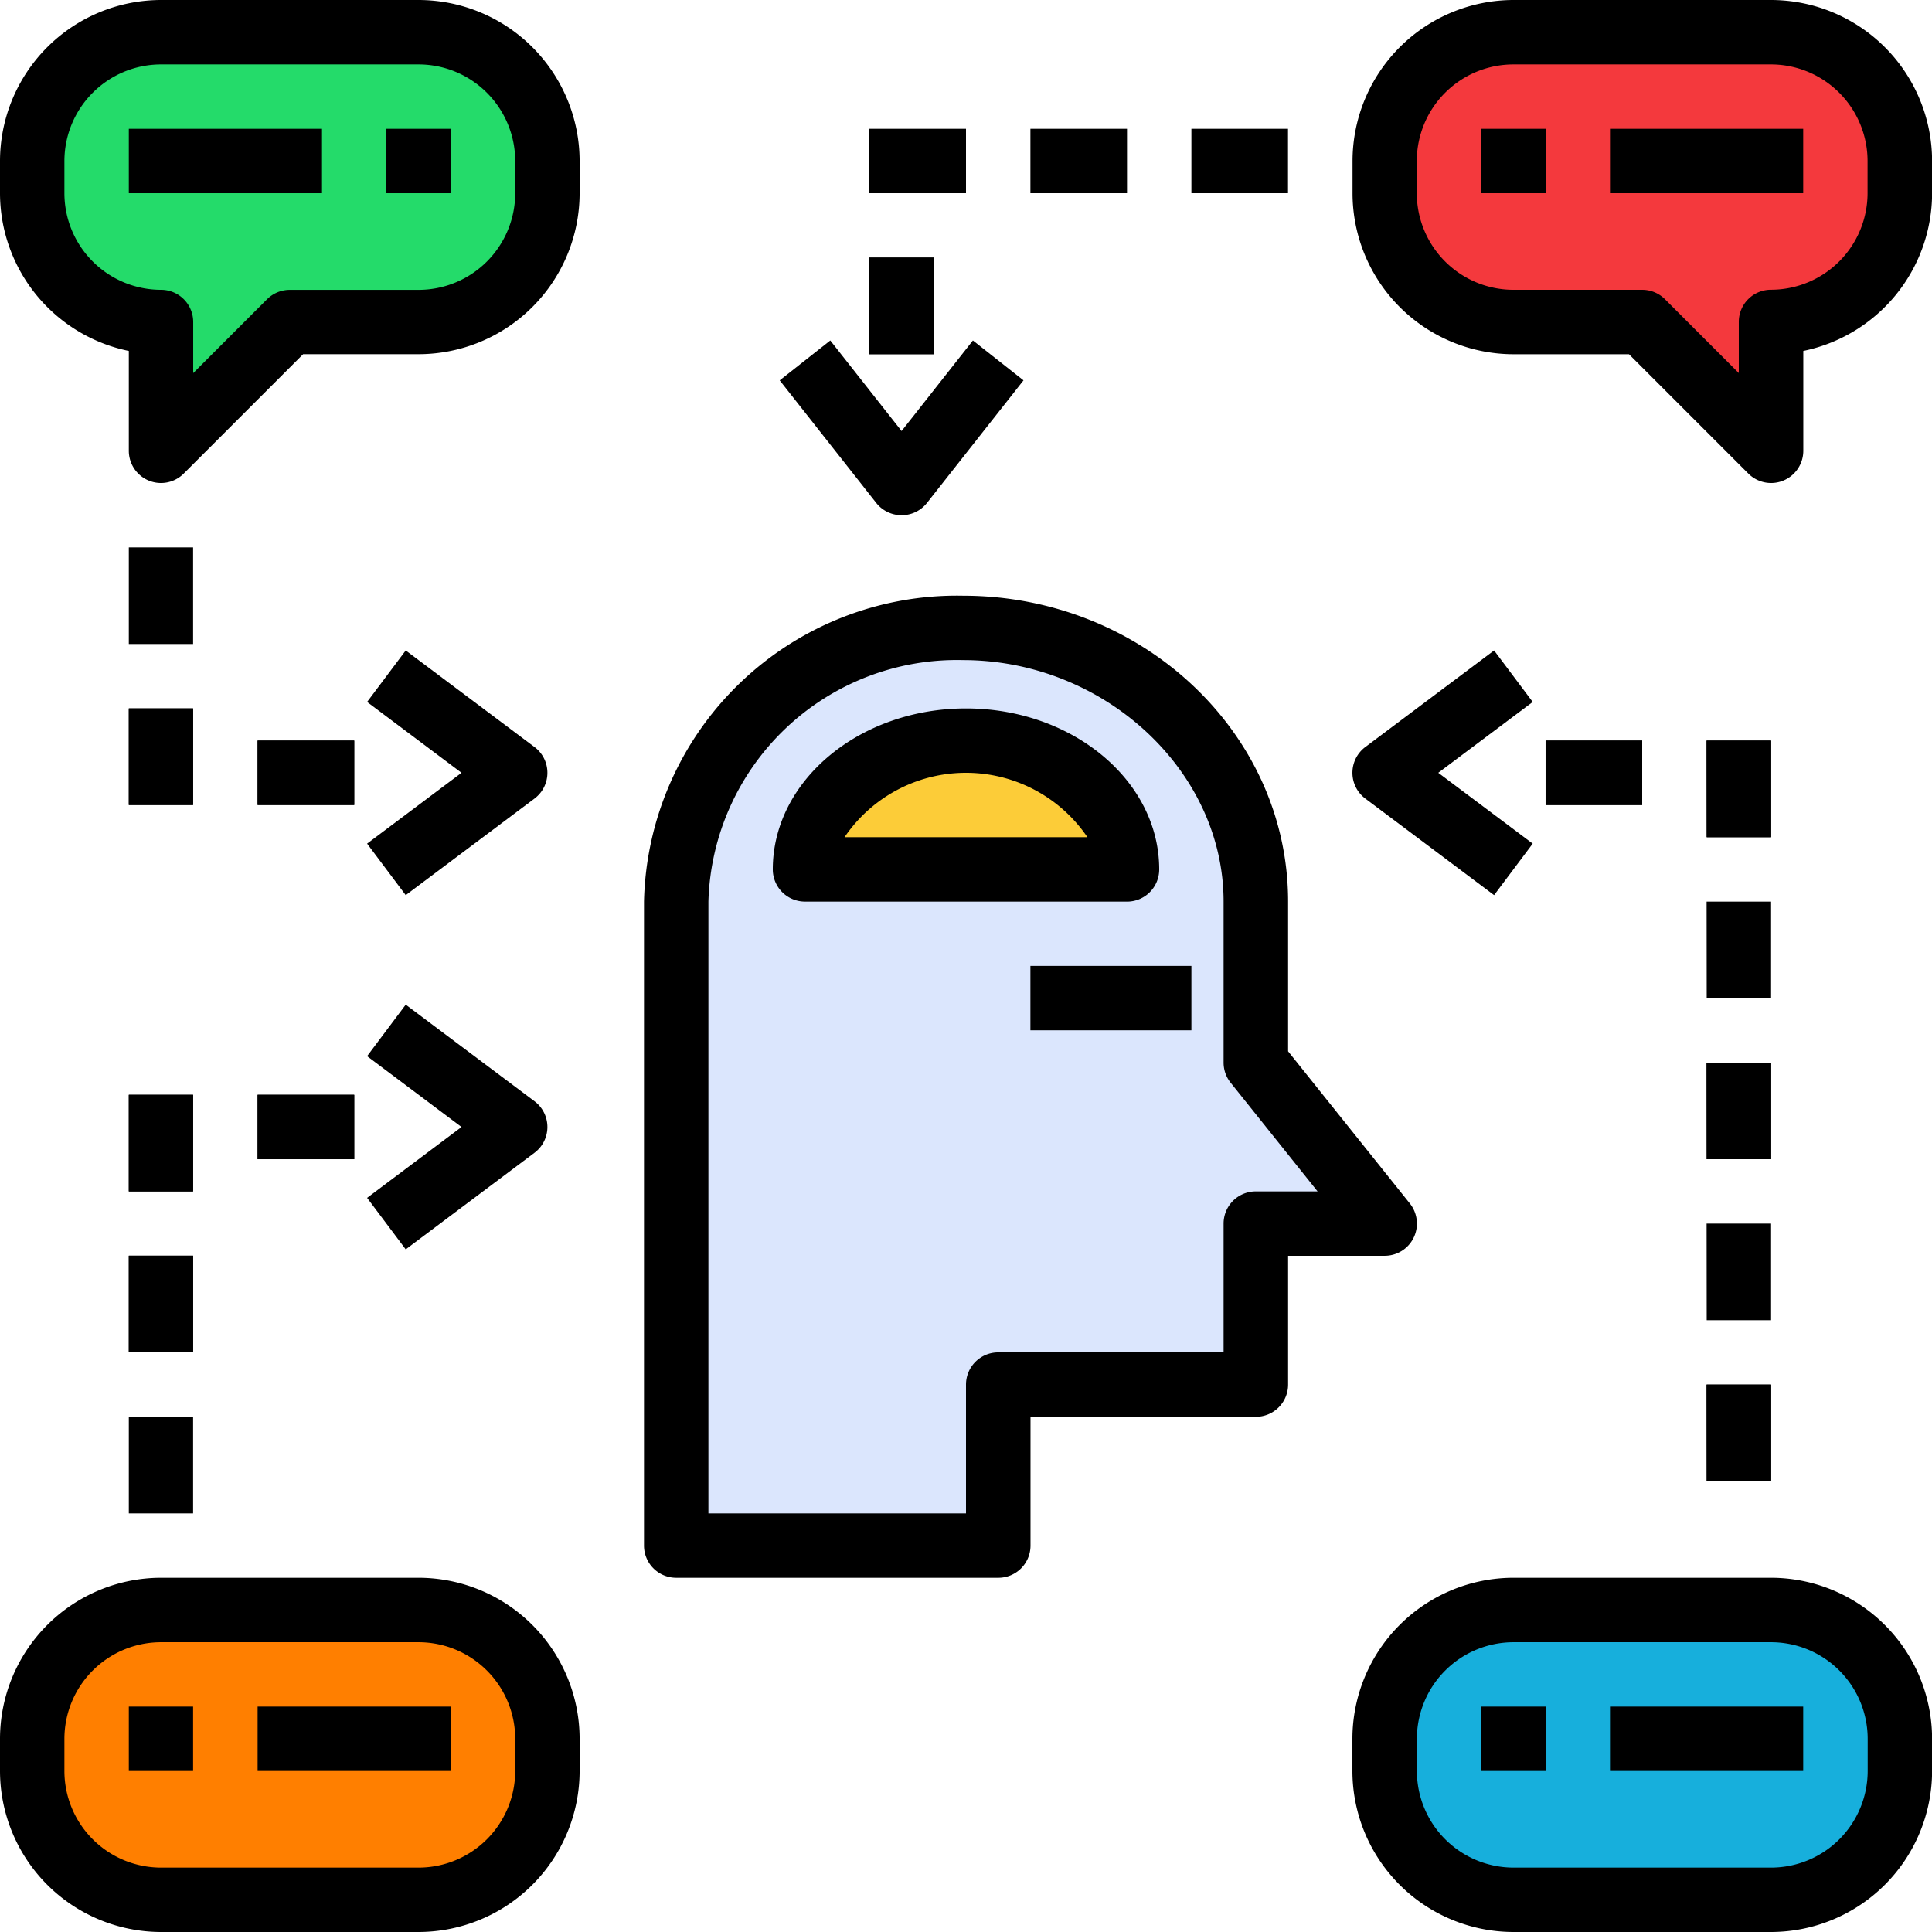 <svg xmlns="http://www.w3.org/2000/svg" width="79.338" height="79.338" viewBox="0 0 79.338 79.338">
  <g id="Grupo_12300" data-name="Grupo 12300" transform="translate(-349.47 -40.335)">
    <path id="Trazado_16241" data-name="Trazado 16241" d="M389.013,66.12c6.5,0,12.027,5.032,12.027,11.239v6.612l5.289,6.611H401.04v6.612H390.461v6.611H377.238V77.359A11.517,11.517,0,0,1,389.013,66.12Z" fill="#dbe6fd"/>
    <path id="Trazado_16242" data-name="Trazado 16242" d="M389.139,70.748c-3.651,0-6.611,2.368-6.611,5.289h13.223C395.751,73.116,392.79,70.748,389.139,70.748Z" fill="#fccc38"/>
    <path id="Trazado_16243" data-name="Trazado 16243" d="M366.66,41.657H356.082a5.29,5.29,0,0,0-5.289,5.29v1.322a5.289,5.289,0,0,0,5.289,5.289v5.289l5.289-5.289h5.289a5.289,5.289,0,0,0,5.289-5.289V46.947A5.29,5.29,0,0,0,366.66,41.657Z" fill="#24db6a"/>
    <path id="Trazado_16244" data-name="Trazado 16244" d="M411.618,41.657H422.2a5.29,5.29,0,0,1,5.289,5.29v1.322a5.289,5.289,0,0,1-5.289,5.289v5.289l-5.289-5.289h-5.289a5.289,5.289,0,0,1-5.289-5.289V46.947A5.29,5.29,0,0,1,411.618,41.657Z" fill="#f4393d"/>
    <path id="Trazado_16245" data-name="Trazado 16245" d="M356.082,106.45H366.66a5.289,5.289,0,0,1,5.289,5.289v1.322a5.289,5.289,0,0,1-5.289,5.289H356.082a5.289,5.289,0,0,1-5.289-5.289v-1.322A5.289,5.289,0,0,1,356.082,106.45Z" fill="#ff7f00"/>
    <path id="Trazado_16246" data-name="Trazado 16246" d="M411.618,106.45H422.2a5.289,5.289,0,0,1,5.289,5.289v1.322a5.289,5.289,0,0,1-5.289,5.289H411.618a5.289,5.289,0,0,1-5.289-5.289v-1.322A5.289,5.289,0,0,1,411.618,106.45Z" fill="#17afdc"/>
    <path id="Trazado_16247" data-name="Trazado 16247" d="M391.784,80h6.611v2.644h-6.611Z"/>
    <path id="Trazado_16248" data-name="Trazado 16248" d="M390.461,105.127H377.238a1.322,1.322,0,0,1-1.322-1.32V77.359a12.852,12.852,0,0,1,13.1-12.561c7.361,0,13.35,5.635,13.35,12.561v6.148l5,6.249a1.322,1.322,0,0,1-1.033,2.148h-3.967v5.29a1.322,1.322,0,0,1-1.321,1.322h-9.257v5.289a1.321,1.321,0,0,1-1.321,1.322Zm-11.9-2.644h10.578V97.194a1.323,1.323,0,0,1,1.321-1.323h9.257V90.582a1.321,1.321,0,0,1,1.321-1.322h2.539l-3.57-4.463a1.322,1.322,0,0,1-.29-.826V77.359c0-5.375-4.9-9.917-10.705-9.917a10.206,10.206,0,0,0-10.451,9.917Z"/>
    <path id="Trazado_16249" data-name="Trazado 16249" d="M395.751,77.359H382.528a1.322,1.322,0,0,1-1.323-1.321h0c0-3.645,3.559-6.611,7.934-6.611s7.934,2.966,7.934,6.611a1.321,1.321,0,0,1-1.321,1.322Zm-11.6-2.644h9.974a6.024,6.024,0,0,0-9.974,0Z"/>
    <path id="Trazado_16250" data-name="Trazado 16250" d="M356.082,60.17a1.323,1.323,0,0,1-1.322-1.323v-4.1a6.624,6.624,0,0,1-5.29-6.478V46.947a6.62,6.62,0,0,1,6.612-6.612H366.66a6.62,6.62,0,0,1,6.612,6.612v1.322a6.619,6.619,0,0,1-6.612,6.611h-4.742l-4.9,4.9A1.322,1.322,0,0,1,356.082,60.17Zm0-17.19a3.971,3.971,0,0,0-3.967,3.967v1.322a3.971,3.971,0,0,0,3.967,3.967,1.321,1.321,0,0,1,1.322,1.321h0v2.1l3.032-3.032a1.321,1.321,0,0,1,.935-.387h5.289a3.971,3.971,0,0,0,3.967-3.967V46.947a3.971,3.971,0,0,0-3.967-3.967Z"/>
    <path id="Trazado_16251" data-name="Trazado 16251" d="M422.2,60.17a1.324,1.324,0,0,1-.935-.388l-4.9-4.9h-4.742a6.618,6.618,0,0,1-6.611-6.611V46.947a6.618,6.618,0,0,1,6.611-6.612H422.2a6.62,6.62,0,0,1,6.612,6.612v1.322a6.622,6.622,0,0,1-5.289,6.478v4.1A1.323,1.323,0,0,1,422.2,60.17ZM411.618,42.98a3.971,3.971,0,0,0-3.967,3.967v1.322a3.971,3.971,0,0,0,3.967,3.967h5.289a1.321,1.321,0,0,1,.935.387l3.032,3.032v-2.1a1.321,1.321,0,0,1,1.321-1.322h0a3.971,3.971,0,0,0,3.967-3.967V46.947A3.971,3.971,0,0,0,422.2,42.98Z"/>
    <path id="Trazado_16252" data-name="Trazado 16252" d="M354.76,45.624h7.933v2.645H354.76Z"/>
    <path id="Trazado_16253" data-name="Trazado 16253" d="M365.338,45.624h2.644v2.645h-2.644Z"/>
    <path id="Trazado_16254" data-name="Trazado 16254" d="M366.66,119.673H356.082a6.621,6.621,0,0,1-6.612-6.612v-1.322a6.621,6.621,0,0,1,6.612-6.612H366.66a6.621,6.621,0,0,1,6.612,6.612v1.322A6.621,6.621,0,0,1,366.66,119.673Zm-10.578-11.9a3.971,3.971,0,0,0-3.967,3.967v1.322a3.971,3.971,0,0,0,3.967,3.967H366.66a3.971,3.971,0,0,0,3.967-3.967v-1.322a3.971,3.971,0,0,0-3.967-3.967Z"/>
    <path id="Trazado_16255" data-name="Trazado 16255" d="M360.049,110.417h7.933v2.644h-7.933Z"/>
    <path id="Trazado_16256" data-name="Trazado 16256" d="M354.76,110.417H357.4v2.644H354.76Z"/>
    <path id="Trazado_16257" data-name="Trazado 16257" d="M422.2,119.673H411.618a6.619,6.619,0,0,1-6.611-6.612v-1.322a6.619,6.619,0,0,1,6.611-6.612H422.2a6.621,6.621,0,0,1,6.612,6.612v1.322A6.621,6.621,0,0,1,422.2,119.673Zm-10.578-11.9a3.971,3.971,0,0,0-3.967,3.967v1.322a3.971,3.971,0,0,0,3.967,3.967H422.2a3.971,3.971,0,0,0,3.967-3.967v-1.322a3.971,3.971,0,0,0-3.967-3.967Z"/>
    <path id="Trazado_16258" data-name="Trazado 16258" d="M415.585,110.417h7.934v2.644h-7.934Z"/>
    <path id="Trazado_16259" data-name="Trazado 16259" d="M410.3,110.417h2.644v2.644H410.3Z"/>
    <path id="Trazado_16260" data-name="Trazado 16260" d="M410.3,45.624h2.644v2.645H410.3Z"/>
    <path id="Trazado_16261" data-name="Trazado 16261" d="M415.585,45.624h7.934v2.645h-7.934Z"/>
    <path id="Trazado_16262" data-name="Trazado 16262" d="M354.76,62.814H357.4v3.967H354.76Z"/>
    <path id="SVGCleanerId_0" data-name="SVGCleanerId 0" d="M354.76,69.426H357.4v3.966H354.76Z"/>
    <g id="Grupo_12290" data-name="Grupo 12290">
      <path id="SVGCleanerId_0-2" data-name="SVGCleanerId 0" d="M354.76,69.426H357.4v3.966H354.76Z"/>
    </g>
    <path id="SVGCleanerId_1" data-name="SVGCleanerId 1" d="M360.049,70.748h3.967v2.644h-3.967Z"/>
    <g id="Grupo_12291" data-name="Grupo 12291">
      <path id="SVGCleanerId_1-2" data-name="SVGCleanerId 1" d="M360.049,70.748h3.967v2.644h-3.967Z"/>
    </g>
    <path id="Trazado_16263" data-name="Trazado 16263" d="M366.131,77.094l-1.586-2.115,3.878-2.909-3.878-2.909,1.586-2.115,5.289,3.966a1.322,1.322,0,0,1,.266,1.85,1.369,1.369,0,0,1-.266.266Z"/>
    <path id="Trazado_16264" data-name="Trazado 16264" d="M386.494,61.492a1.324,1.324,0,0,1-1.038-.5l-3.967-5.037,2.077-1.638,2.928,3.719,2.929-3.719,2.077,1.638-3.967,5.037A1.324,1.324,0,0,1,386.494,61.492Z"/>
    <path id="Trazado_16265" data-name="Trazado 16265" d="M354.76,98.516H357.4v3.967H354.76Z"/>
    <path id="SVGCleanerId_2" data-name="SVGCleanerId 2" d="M354.76,91.9H357.4v3.967H354.76Z"/>
    <g id="Grupo_12292" data-name="Grupo 12292">
      <path id="SVGCleanerId_2-2" data-name="SVGCleanerId 2" d="M354.76,91.9H357.4v3.967H354.76Z"/>
    </g>
    <path id="SVGCleanerId_3" data-name="SVGCleanerId 3" d="M354.76,85.293H357.4V89.26H354.76Z"/>
    <g id="Grupo_12293" data-name="Grupo 12293">
      <path id="SVGCleanerId_3-2" data-name="SVGCleanerId 3" d="M354.76,85.293H357.4V89.26H354.76Z"/>
    </g>
    <path id="SVGCleanerId_4" data-name="SVGCleanerId 4" d="M360.049,85.293h3.967v2.645h-3.967Z"/>
    <g id="Grupo_12294" data-name="Grupo 12294">
      <path id="SVGCleanerId_4-2" data-name="SVGCleanerId 4" d="M360.049,85.293h3.967v2.645h-3.967Z"/>
    </g>
    <path id="Trazado_16266" data-name="Trazado 16266" d="M366.131,91.64l-1.586-2.115,3.878-2.91-3.878-2.909,1.586-2.115,5.289,3.967a1.321,1.321,0,0,1,.266,1.849,1.341,1.341,0,0,1-.266.266Z"/>
    <path id="Trazado_16267" data-name="Trazado 16267" d="M419.552,77.359H422.2v3.967h-2.644Z"/>
    <path id="SVGCleanerId_5" data-name="SVGCleanerId 5" d="M419.552,70.748H422.2v3.967h-2.644Z"/>
    <g id="Grupo_12295" data-name="Grupo 12295">
      <path id="SVGCleanerId_5-2" data-name="SVGCleanerId 5" d="M419.552,70.748H422.2v3.967h-2.644Z"/>
    </g>
    <path id="Trazado_16268" data-name="Trazado 16268" d="M419.552,90.582H422.2v3.967h-2.644Z"/>
    <path id="SVGCleanerId_6" data-name="SVGCleanerId 6" d="M419.552,83.971H422.2v3.967h-2.644Z"/>
    <g id="Grupo_12296" data-name="Grupo 12296">
      <path id="SVGCleanerId_6-2" data-name="SVGCleanerId 6" d="M419.552,83.971H422.2v3.967h-2.644Z"/>
    </g>
    <path id="SVGCleanerId_7" data-name="SVGCleanerId 7" d="M419.552,97.194H422.2v3.966h-2.644Z"/>
    <g id="Grupo_12297" data-name="Grupo 12297">
      <path id="SVGCleanerId_7-2" data-name="SVGCleanerId 7" d="M419.552,97.194H422.2v3.966h-2.644Z"/>
    </g>
    <path id="Trazado_16269" data-name="Trazado 16269" d="M391.784,45.624h3.967v2.645h-3.967Z"/>
    <path id="Trazado_16270" data-name="Trazado 16270" d="M385.172,45.624h3.967v2.645h-3.967Z"/>
    <path id="Trazado_16271" data-name="Trazado 16271" d="M398.395,45.624h3.967v2.645h-3.967Z"/>
    <path id="SVGCleanerId_8" data-name="SVGCleanerId 8" d="M385.172,50.913h2.645V54.88h-2.645Z"/>
    <g id="Grupo_12298" data-name="Grupo 12298">
      <path id="SVGCleanerId_8-2" data-name="SVGCleanerId 8" d="M385.172,50.913h2.645V54.88h-2.645Z"/>
    </g>
    <path id="SVGCleanerId_9" data-name="SVGCleanerId 9" d="M412.94,70.748h3.967v2.644H412.94Z"/>
    <g id="Grupo_12299" data-name="Grupo 12299">
      <path id="SVGCleanerId_9-2" data-name="SVGCleanerId 9" d="M412.94,70.748h3.967v2.644H412.94Z"/>
    </g>
    <path id="Trazado_16272" data-name="Trazado 16272" d="M410.825,77.094l-5.289-3.966a1.323,1.323,0,0,1,0-2.116l5.289-3.966,1.586,2.115-3.878,2.909,3.878,2.909Z"/>
  </g>
</svg>

